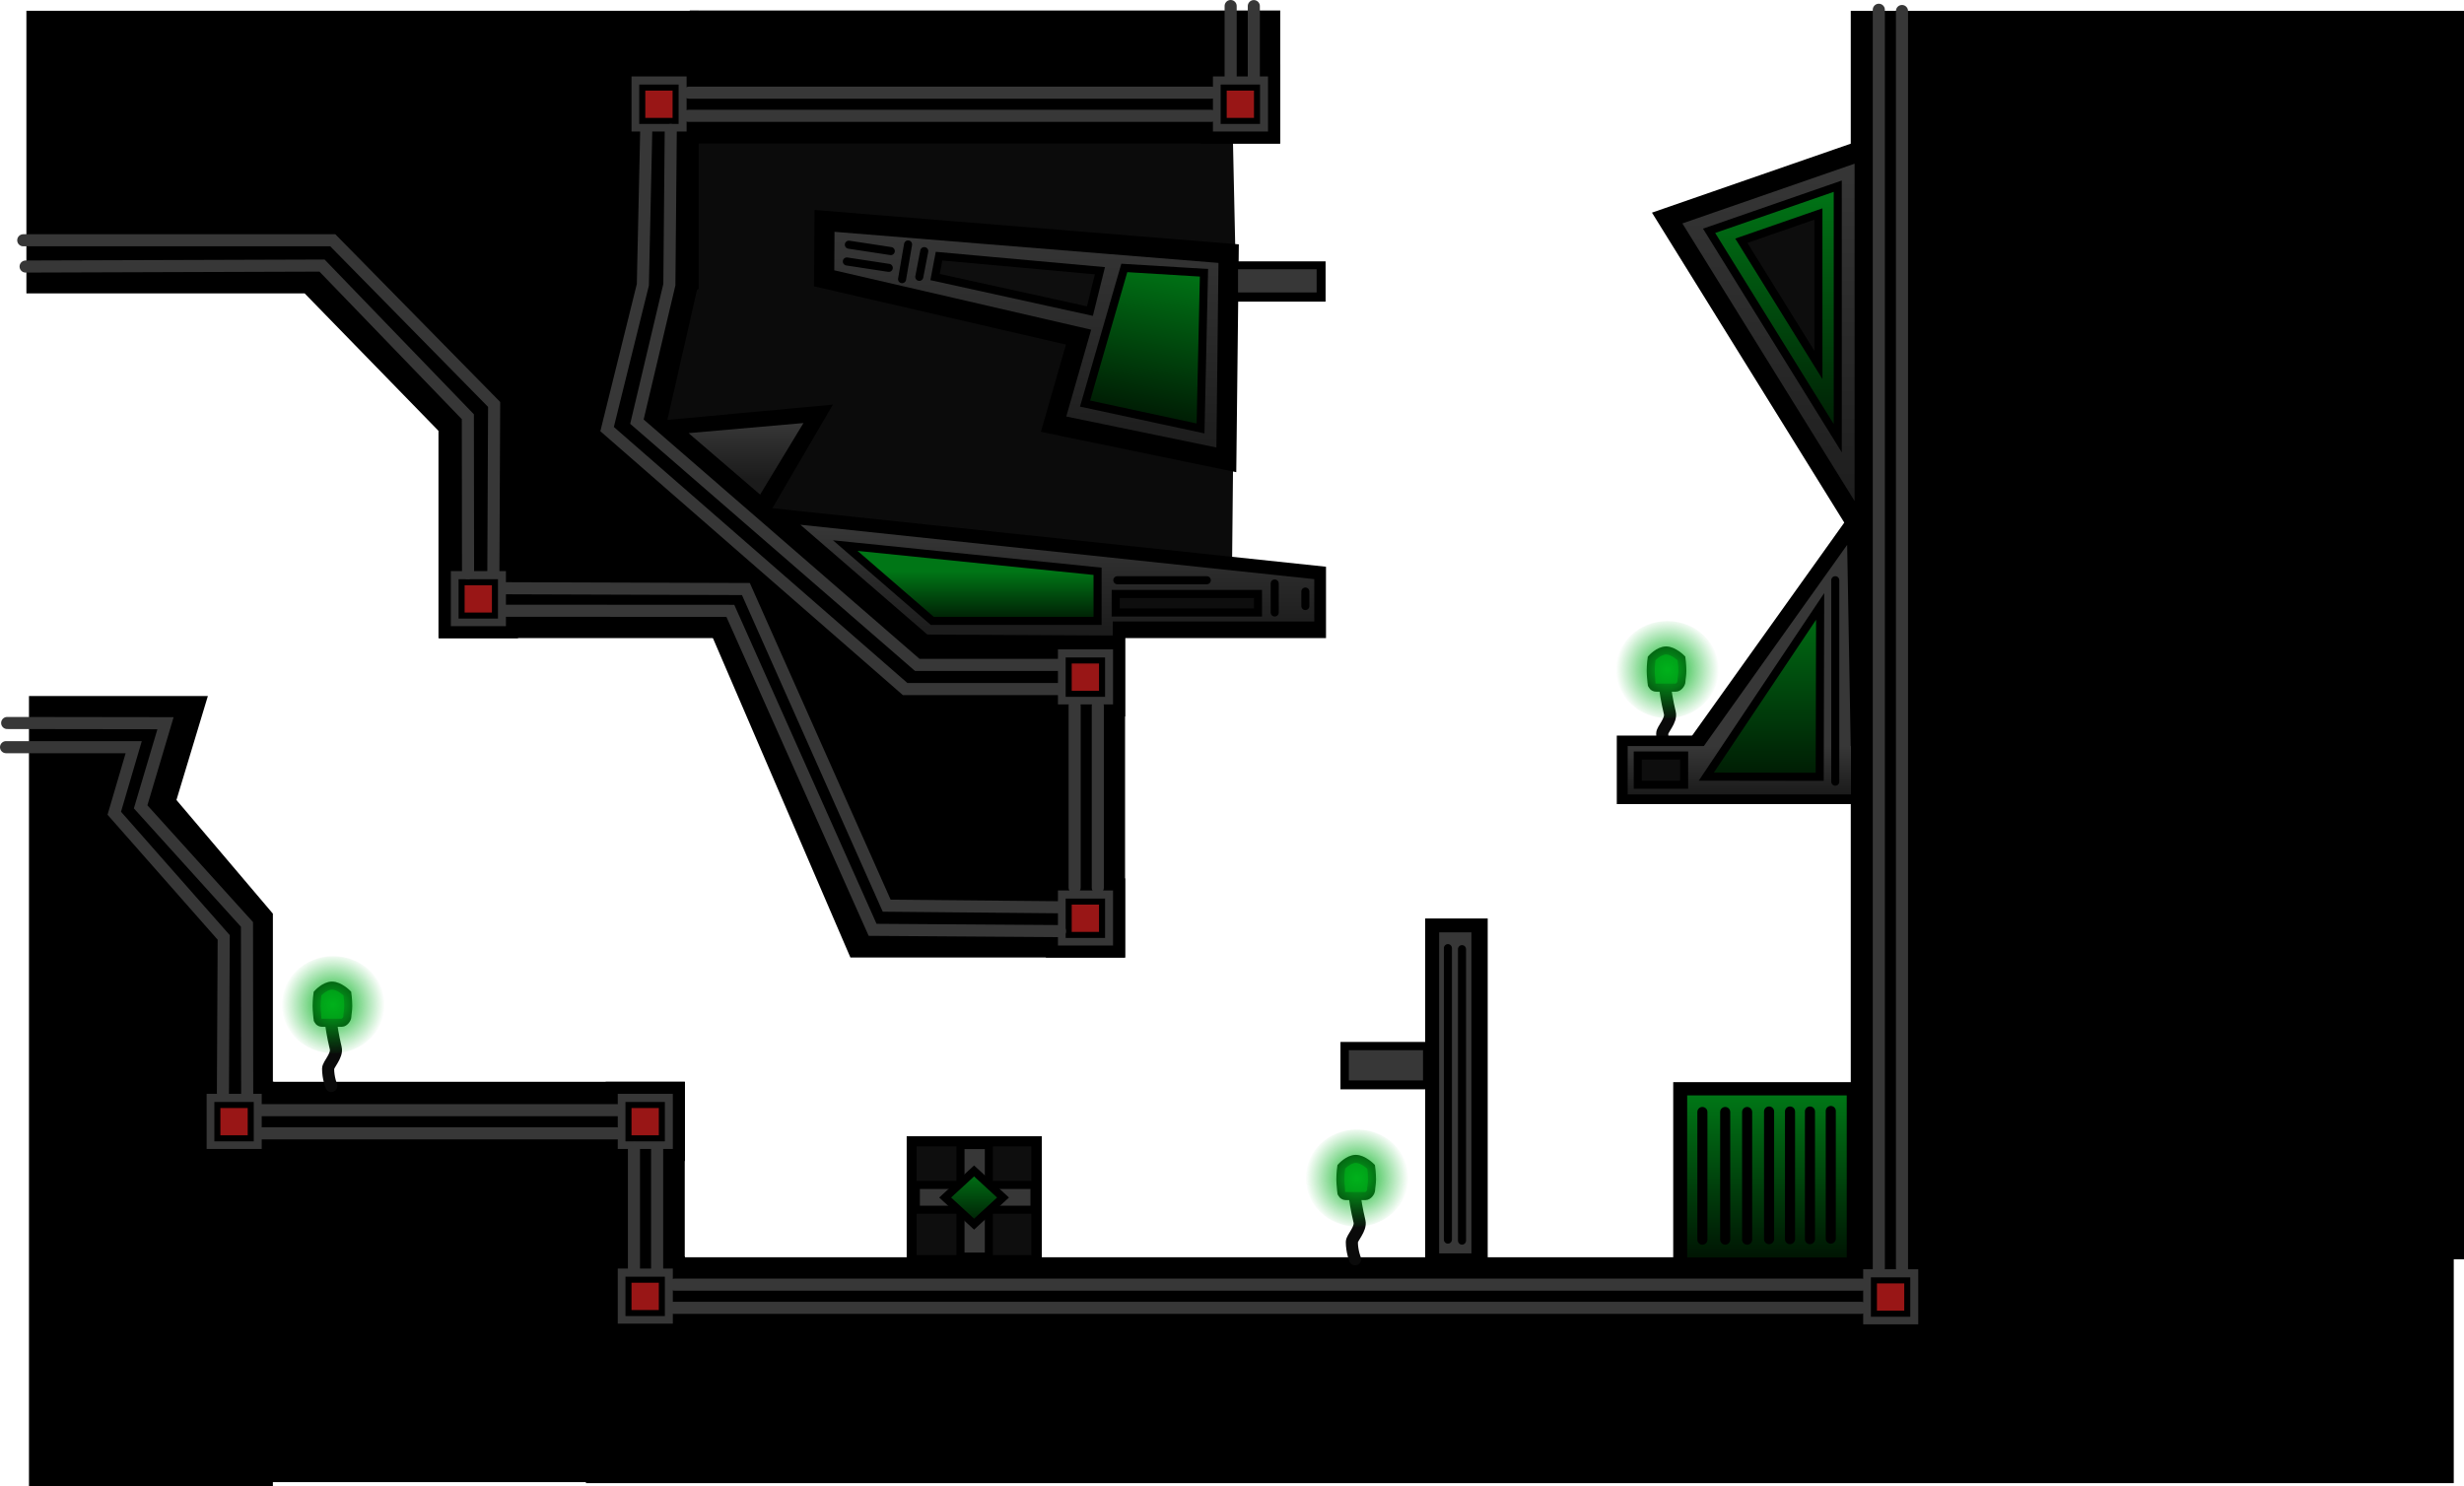 <svg version="1.1" xmlns="http://www.w3.org/2000/svg" xmlns:xlink="http://www.w3.org/1999/xlink" width="611.335" height="368.774" viewBox="0,0,611.335,368.774"><defs><radialGradient cx="404.383" cy="161.586" r="12.785" gradientUnits="userSpaceOnUse" id="color-1"><stop offset="0" stop-color="#00b11b"/><stop offset="1" stop-color="#00b11b" stop-opacity="0"/></radialGradient><linearGradient x1="245.361" y1="50.231" x2="245.361" y2="109.524" gradientUnits="userSpaceOnUse" id="color-2"><stop offset="0" stop-color="#373737"/><stop offset="1" stop-color="#1b1b1b"/></linearGradient><linearGradient x1="428.841" y1="32.52" x2="428.841" y2="128.52" gradientUnits="userSpaceOnUse" id="color-3"><stop offset="0" stop-color="#373737"/><stop offset="1" stop-color="#1b1b1b"/></linearGradient><linearGradient x1="232.382" y1="285.99" x2="232.382" y2="299.192" gradientUnits="userSpaceOnUse" id="color-4"><stop offset="0" stop-color="#007616"/><stop offset="1" stop-color="#001c04"/></linearGradient><linearGradient x1="429.097" y1="267.242" x2="429.097" y2="307.468" gradientUnits="userSpaceOnUse" id="color-5"><stop offset="0" stop-color="#007616"/><stop offset="1" stop-color="#001503"/></linearGradient><linearGradient x1="253.033" y1="125.632" x2="253.033" y2="153.132" gradientUnits="userSpaceOnUse" id="color-6"><stop offset="0" stop-color="#373737"/><stop offset="1" stop-color="#1b1b1b"/></linearGradient><linearGradient x1="242.519" y1="137.185" x2="242.519" y2="149.505" gradientUnits="userSpaceOnUse" id="color-7"><stop offset="0" stop-color="#007616"/><stop offset="1" stop-color="#001c04"/></linearGradient><linearGradient x1="175.545" y1="100.398" x2="175.545" y2="114.148" gradientUnits="userSpaceOnUse" id="color-8"><stop offset="0" stop-color="#373737"/><stop offset="1" stop-color="#1b1b1b"/></linearGradient><linearGradient x1="285.14" y1="61.641" x2="277.522" y2="99.409" gradientUnits="userSpaceOnUse" id="color-9"><stop offset="0" stop-color="#007616"/><stop offset="1" stop-color="#001c04"/></linearGradient><linearGradient x1="422.241" y1="180.554" x2="422.241" y2="192.554" gradientUnits="userSpaceOnUse" id="color-10"><stop offset="0" stop-color="#373737"/><stop offset="1" stop-color="#1b1b1b"/></linearGradient><linearGradient x1="435.67" y1="142.898" x2="435.67" y2="188.148" gradientUnits="userSpaceOnUse" id="color-11"><stop offset="0" stop-color="#007616"/><stop offset="1" stop-color="#001c04"/></linearGradient><linearGradient x1="430.702" y1="41.617" x2="430.702" y2="104.159" gradientUnits="userSpaceOnUse" id="color-12"><stop offset="0" stop-color="#007616"/><stop offset="1" stop-color="#001c04"/></linearGradient><radialGradient cx="73.383" cy="244.753" r="12.785" gradientUnits="userSpaceOnUse" id="color-13"><stop offset="0" stop-color="#00b11b"/><stop offset="1" stop-color="#00b11b" stop-opacity="0"/></radialGradient><radialGradient cx="327.383" cy="287.753" r="12.785" gradientUnits="userSpaceOnUse" id="color-14"><stop offset="0" stop-color="#00b11b"/><stop offset="1" stop-color="#00b11b" stop-opacity="0"/></radialGradient></defs><g transform="translate(9.296,4.585)"><g data-paper-data="{&quot;isPaintingLayer&quot;:true}" fill-rule="nonzero" stroke-linejoin="miter" stroke-miterlimit="10" stroke-dasharray="" stroke-dashoffset="0" style="mix-blend-mode: normal"><path d="M154.847,134.299v-105.75l141.722,0.167l0.609,28.043l-0.802,79.874z" fill="#0b0b0b" stroke="none" stroke-width="NaN" stroke-linecap="butt"/><g stroke="#0a0a0a"><path d="M403.909,166.665c0,0 0.342,2.607 1.092,5.663c0.458,1.869 -1.892,4.076 -1.892,5.114c0,2.325 0.8,4.304 0.8,4.304" fill="none" stroke-width="3" stroke-linecap="round"/><path d="M400.483,165.039c0,-0.505 -0.222,-1.863 -0.222,-3.111c0,-1.617 0.222,-3.123 0.222,-3.123c0,0 1.771,-1.977 3.6,-1.977c1.829,0 3.8,1.977 3.8,1.977c0,0 0.222,1.579 0.222,3.123c0,1.025 -0.222,2.035 -0.222,2.556c0,0.686 -0.752,1.569 -1.371,1.569c-0.891,0 -3.404,0 -4.889,0c-0.677,0 -1.141,-0.577 -1.141,-1.014z" fill="#007811" stroke-width="2" stroke-linecap="butt"/><path d="M391.598,161.586c0,-6.655 5.724,-12.05 12.785,-12.05c7.061,0 12.785,5.395 12.785,12.05c0,6.655 -5.724,12.05 -12.785,12.05c-7.061,0 -12.785,-5.395 -12.785,-12.05z" fill="url(#color-1)" stroke-width="0" stroke-linecap="butt"/></g><path d="M-0.246,65.718v-65.132h161.805v65.132l-57.218,38l-37,-38z" fill="#000000" stroke="#000000" stroke-width="5" stroke-linecap="butt"/><path d="M0.392,361.688v-191.045h38.517l-7.215,23.874l24.215,28.546v138.625z" fill="#000000" stroke="#000000" stroke-width="5" stroke-linecap="butt"/><path d="M58.998,360.712v-94.346h99.099v94.346z" fill="#000000" stroke="#000000" stroke-width="5" stroke-linecap="butt"/><path d="M138.578,360.961v-51.051h458.419v51.051z" fill="#000000" stroke="#000000" stroke-width="5" stroke-linecap="butt"/><path d="M218.157,308.408v-28.529h28.529v28.529z" fill="#000000" stroke="#000000" stroke-width="5" stroke-linecap="butt"/><path d="M346.803,305.405v-79.565h10.511v79.565z" fill="#000000" stroke="#000000" stroke-width="5" stroke-linecap="butt"/><path d="M325.782,263.235v-6.757h21.021v6.757z" fill="#000000" stroke="#000000" stroke-width="5" stroke-linecap="butt"/><path d="M452.392,305.405v-304.805h147.147v304.805z" fill="#000000" stroke="#000000" stroke-width="5" stroke-linecap="butt"/><path d="M412.341,179.733l35.667,-49.944l0.88,50.048z" fill="#000000" stroke="#000000" stroke-width="5" stroke-linecap="butt"/><path d="M101.993,151.26v-85.586l58.668,3.5l-7.583,33.255l39.661,-3.669l-14.509,24.847l138.965,14.696v12.957z" fill="#000000" stroke="#000000" stroke-width="5" stroke-linecap="butt"/><path d="M295.54,58.355l-0.576,51.169l-42.86,-8.848l6.199,-21.604l-63.122,-14.593l0.087,-14.247z" fill="url(#color-2)" stroke="#000000" stroke-width="5" stroke-linecap="butt"/><path d="M203.341,230.52l-34,-79h98v79z" fill="#000000" stroke="#000000" stroke-width="5" stroke-linecap="butt"/><path d="M164.341,28.52v-28h141.5v28z" fill="#000000" stroke="#000000" stroke-width="5" stroke-linecap="butt"/><path d="M297.341,67.77v-5h19.75v5z" fill="#000000" stroke="#000000" stroke-width="5" stroke-linecap="butt"/><path d="M404.341,49.52l49,-17v96z" fill="url(#color-3)" stroke="#000000" stroke-width="5" stroke-linecap="butt"/><path d="M394.341,192.454v-12h55v12z" fill="#000000" stroke="#000000" stroke-width="5" stroke-linecap="butt"/><path d="M408.341,307.454v-41h41v41z" fill="#000000" stroke="#000000" stroke-width="5" stroke-linecap="butt"/><g stroke="#000000" stroke-linecap="butt"><path d="M101.064,152.3v-16.667h16.667v16.667z" fill="#373737" stroke-width="3"/><path d="M105.229,148.17v-8.273h8.273v8.273z" fill="#991616" stroke-width="1.5"/></g><g stroke="#000000" stroke-linecap="butt"><path d="M251.689,231.55v-16.667h16.667v16.667z" fill="#373737" stroke-width="3"/><path d="M255.854,227.42v-8.273h8.273v8.273z" fill="#991616" stroke-width="1.5"/></g><g stroke="#000000" stroke-linecap="butt"><path d="M145.889,29.55v-16.667h16.667v16.667z" fill="#373737" stroke-width="3"/><path d="M150.054,25.42v-8.273h8.273v8.273z" fill="#991616" stroke-width="1.5"/></g><g stroke="#000000" stroke-linecap="butt"><path d="M290.139,29.55v-16.667h16.667v16.667z" fill="#373737" stroke-width="3"/><path d="M294.304,25.42v-8.273h8.273v8.273z" fill="#991616" stroke-width="1.5"/></g><g stroke="#000000" stroke-linecap="butt"><path d="M451.472,325.55v-16.667h16.667v16.667z" fill="#373737" stroke-width="3"/><path d="M455.637,321.42v-8.273h8.273v8.273z" fill="#991616" stroke-width="1.5"/></g><g stroke="#000000" stroke-linecap="butt"><path d="M142.472,325.383v-16.667h16.667v16.667z" fill="#373737" stroke-width="3"/><path d="M146.637,321.254v-8.273h8.273v8.273z" fill="#991616" stroke-width="1.5"/></g><g stroke="#000000" stroke-linecap="butt"><path d="M142.472,282.026v-16.667h16.667v16.667z" fill="#373737" stroke-width="3"/><path d="M146.637,277.896v-8.273h8.273v8.273z" fill="#991616" stroke-width="1.5"/></g><g stroke="#000000" stroke-linecap="butt"><path d="M40.472,282.026v-16.667h16.667v16.667z" fill="#373737" stroke-width="3"/><path d="M44.637,277.896v-8.273h8.273v8.273z" fill="#991616" stroke-width="1.5"/></g><g fill="none" stroke="#373737" stroke-width="3" stroke-linecap="round"><path d="M147.993,280.29v30.058"/><path d="M153.743,310.368v-30.048"/></g><g fill="none" stroke="#373737" stroke-width="3" stroke-linecap="round"><path d="M55.288,276.662h88.437"/><path d="M55.375,270.912h88.407"/></g><g fill="none" stroke="#373737" stroke-width="3" stroke-linecap="round"><path d="M-7.796,180.829h31.674l-4.822,16.395l27.155,30.822l-0.198,38.533"/><path d="M-7.516,174.829l39.285,0.054l-6.171,20.754l26.384,29.184l0.051,42.259"/></g><g fill="none" stroke="#373737" stroke-width="3" stroke-linecap="round"><path d="M452.465,319.954h-294.636"/><path d="M158.12,314.204h294.537"/></g><g fill="none" stroke="#373737" stroke-width="3" stroke-linecap="round"><path d="M456.849,310.463v-312.624"/><path d="M462.599,310.667v-312.519"/></g><g data-paper-data="{&quot;index&quot;:null}" fill="none" stroke="#373737" stroke-width="3" stroke-linecap="round"><path d="M-2.943,61.558l73.545,-0.238l36.179,37.51l0.048,38.812"/><path d="M-3.527,55.04h76.796l40.033,40.736l-0.192,41.598"/></g><g fill="none" stroke="#373737" stroke-width="3" stroke-linecap="round"><path d="M116.097,146.972l55.809,0.03l35.296,79.153l46.498,0.317"/><path d="M116.184,141.388l59.583,0.199l34.93,78.576l42.561,0.391"/></g><g stroke="#000000" stroke-linecap="butt"><path d="M251.689,171.717v-16.667h16.667v16.667z" fill="#373737" stroke-width="3"/><path d="M255.854,167.587v-8.273h8.273v8.273z" fill="#991616" stroke-width="1.5"/></g><g fill="none" stroke="#373737" stroke-width="3" stroke-linecap="round"><path d="M257.327,170.54v45.132"/><path d="M263.077,215.701v-45.117"/></g><g fill="none" stroke="#373737" stroke-width="3" stroke-linecap="round"><path d="M253.475,166.412h-38.191l-73.955,-64.516l8.871,-35.805l0.838,-38.18"/><path d="M253.282,160.412h-34.998l-69.554,-60.363l8.048,-34.002l0.347,-38.385"/></g><g fill="none" stroke="#373737" stroke-width="3" stroke-linecap="round"><path d="M161.538,24.162h129.66"/><path d="M291.282,18.412h-129.617"/></g><g fill="none" stroke="#373737" stroke-width="3" stroke-linecap="round"><path d="M296.035,-3.085v17.483"/><path d="M301.785,14.41v-17.477"/></g><path d="M218.113,306.865v-26.963h28.469v26.963z" fill="#0e0e0e" stroke="none" stroke-width="0" stroke-linecap="butt"/><path d="M229.01,307.246v-27.684h7.035v27.684z" fill="#373737" stroke="#000000" stroke-width="2" stroke-linecap="butt"/><path d="M247.366,295.615h-29.431v-6.152l29.431,0z" fill="#373737" stroke="#000000" stroke-width="2" stroke-linecap="butt"/><path d="M225.204,292.591l7.177,-6.601l7.177,6.601l-7.177,6.601z" fill="url(#color-4)" stroke="#000000" stroke-width="2" stroke-linecap="butt"/><path d="M409.304,307.468v-40.226h39.587v40.226z" fill="url(#color-5)" stroke="#000000" stroke-width="0" stroke-linecap="butt"/><path d="M413.076,271.362v31.678" fill="none" stroke="#000000" stroke-width="2.5" stroke-linecap="round"/><path d="M444.932,302.789v-31.678" fill="none" stroke="#000000" stroke-width="2.5" stroke-linecap="round"/><path d="M418.737,271.362v31.678" fill="none" stroke="#000000" stroke-width="2.5" stroke-linecap="round"/><path d="M424.18,303.04v-31.678" fill="none" stroke="#000000" stroke-width="2.5" stroke-linecap="round"/><path d="M429.623,271.237v31.678" fill="none" stroke="#000000" stroke-width="2.5" stroke-linecap="round"/><path d="M434.819,302.914v-31.678" fill="none" stroke="#000000" stroke-width="2.5" stroke-linecap="round"/><path d="M439.767,302.914v-31.678" fill="none" stroke="#000000" stroke-width="2.5" stroke-linecap="round"/><path d="M347.77,306.446v-79.667h8v79.667z" fill="#373737" stroke="none" stroke-width="0" stroke-linecap="butt"/><path d="M353.436,230.946v72.333" fill="none" stroke="#000000" stroke-width="2" stroke-linecap="round"/><path d="M349.936,230.696v72.333" fill="none" stroke="#000000" stroke-width="2" stroke-linecap="round"/><path d="M325.36,263.521v-7.5h18.4v7.5z" fill="#373737" stroke="none" stroke-width="0" stroke-linecap="butt"/><path d="M220.783,152.882l-31.5,-27.25l127.5,13.5v10.5h-50v3.5z" fill="url(#color-6)" stroke="none" stroke-width="0" stroke-linecap="butt"/><path d="M222.019,149.505l-21.6,-18.7l62.6,6.38v12.32z" fill="url(#color-7)" stroke="#000000" stroke-width="2" stroke-linecap="butt"/><path d="M267.519,147.405v-4.6h35.3v4.6z" fill="#0e0e0e" stroke="#000000" stroke-width="2" stroke-linecap="butt"/><path d="M306.969,140.205v7.2" fill="none" stroke="#000000" stroke-width="2" stroke-linecap="round"/><path d="M314.569,145.805v-3.6" fill="none" stroke="#000000" stroke-width="2" stroke-linecap="round"/><path d="M290.119,139.405h-22.2" fill="none" stroke="#000000" stroke-width="2" stroke-linecap="round"/><path d="M161.545,102.898l28.5,-2.5l-10.75,17.75z" fill="url(#color-8)" stroke="none" stroke-width="0" stroke-linecap="butt"/><path d="M297.871,67.982v-5.75h19.5v5.75z" fill="#373737" stroke="none" stroke-width="0" stroke-linecap="butt"/><path d="M259.92,95.565l9.733,-33.66l19.766,1.2l-0.852,38.633z" fill="url(#color-9)" stroke="#000000" stroke-width="2" stroke-linecap="butt"/><path d="M222.704,64.168l0.985,-5.185l39.916,3.611l-2.485,10.018z" fill="#0e0e0e" stroke="#000000" stroke-width="2" stroke-linecap="butt"/><path d="M220.018,57.731l-1.227,6.383" fill="none" stroke="#000000" stroke-width="2" stroke-linecap="round"/><path d="M216.003,56.07l-1.489,8.622" fill="none" stroke="#000000" stroke-width="2" stroke-linecap="round"/><path d="M200.811,60.302l10.405,1.585" fill="none" stroke="#000000" stroke-width="2" stroke-linecap="round"/><path d="M201.311,56.136l10.405,1.585" fill="none" stroke="#000000" stroke-width="2" stroke-linecap="round"/><g stroke="#000000" stroke-width="0" stroke-linecap="butt"><path d="M413.074,181.066l35.926,-50.443l0.886,50.548z" fill="#373737"/><path d="M394.541,192.554v-12h55.4v12z" fill="url(#color-10)"/></g><path d="M414.045,188.148l28.25,-42.25l-0.111,42.29z" fill="url(#color-11)" stroke="#000000" stroke-width="2" stroke-linecap="butt"/><path d="M397.045,190.148v-7.25h11.5v7.25z" fill="#0e0e0e" stroke="#000000" stroke-width="2" stroke-linecap="butt"/><path d="M446.045,139.398v50" fill="none" stroke="#000000" stroke-width="2" stroke-linecap="round"/><path d="M414.741,52.692l31.923,-11.075v62.543z" fill="url(#color-12)" stroke="#000000" stroke-width="2" stroke-linecap="butt"/><path d="M422.741,55.152l19.123,-6.634v37.465z" fill="#0d0d0d" stroke="#000000" stroke-width="2" stroke-linecap="butt"/><g stroke="#0a0a0a"><path d="M72.909,249.832c0,0 0.342,2.607 1.092,5.663c0.458,1.869 -1.892,4.076 -1.892,5.114c0,2.325 0.8,4.304 0.8,4.304" fill="none" stroke-width="3" stroke-linecap="round"/><path d="M69.483,248.205c0,-0.505 -0.222,-1.863 -0.222,-3.111c0,-1.617 0.222,-3.123 0.222,-3.123c0,0 1.771,-1.977 3.6,-1.977c1.829,0 3.8,1.977 3.8,1.977c0,0 0.222,1.579 0.222,3.123c0,1.025 -0.222,2.035 -0.222,2.556c0,0.686 -0.752,1.569 -1.371,1.569c-0.891,0 -3.404,0 -4.889,0c-0.677,0 -1.141,-0.577 -1.141,-1.014z" fill="#007811" stroke-width="2" stroke-linecap="butt"/><path d="M60.598,244.753c0,-6.655 5.724,-12.05 12.785,-12.05c7.061,0 12.785,5.395 12.785,12.05c0,6.655 -5.724,12.05 -12.785,12.05c-7.061,0 -12.785,-5.395 -12.785,-12.05z" fill="url(#color-13)" stroke-width="0" stroke-linecap="butt"/></g><g stroke="#0a0a0a"><path d="M326.909,292.832c0,0 0.342,2.607 1.092,5.663c0.458,1.869 -1.892,4.076 -1.892,5.114c0,2.325 0.8,4.304 0.8,4.304" fill="none" stroke-width="3" stroke-linecap="round"/><path d="M323.483,291.205c0,-0.505 -0.222,-1.863 -0.222,-3.111c0,-1.617 0.222,-3.123 0.222,-3.123c0,0 1.771,-1.977 3.6,-1.977c1.829,0 3.8,1.977 3.8,1.977c0,0 0.222,1.579 0.222,3.123c0,1.025 -0.222,2.035 -0.222,2.556c0,0.686 -0.752,1.569 -1.371,1.569c-0.891,0 -3.404,0 -4.889,0c-0.677,0 -1.141,-0.577 -1.141,-1.014z" fill="#007811" stroke-width="2" stroke-linecap="butt"/><path d="M314.598,287.753c0,-6.655 5.724,-12.05 12.785,-12.05c7.061,0 12.785,5.395 12.785,12.05c0,6.655 -5.724,12.05 -12.785,12.05c-7.061,0 -12.785,-5.395 -12.785,-12.05z" fill="url(#color-14)" stroke-width="0" stroke-linecap="butt"/></g></g></g></svg>